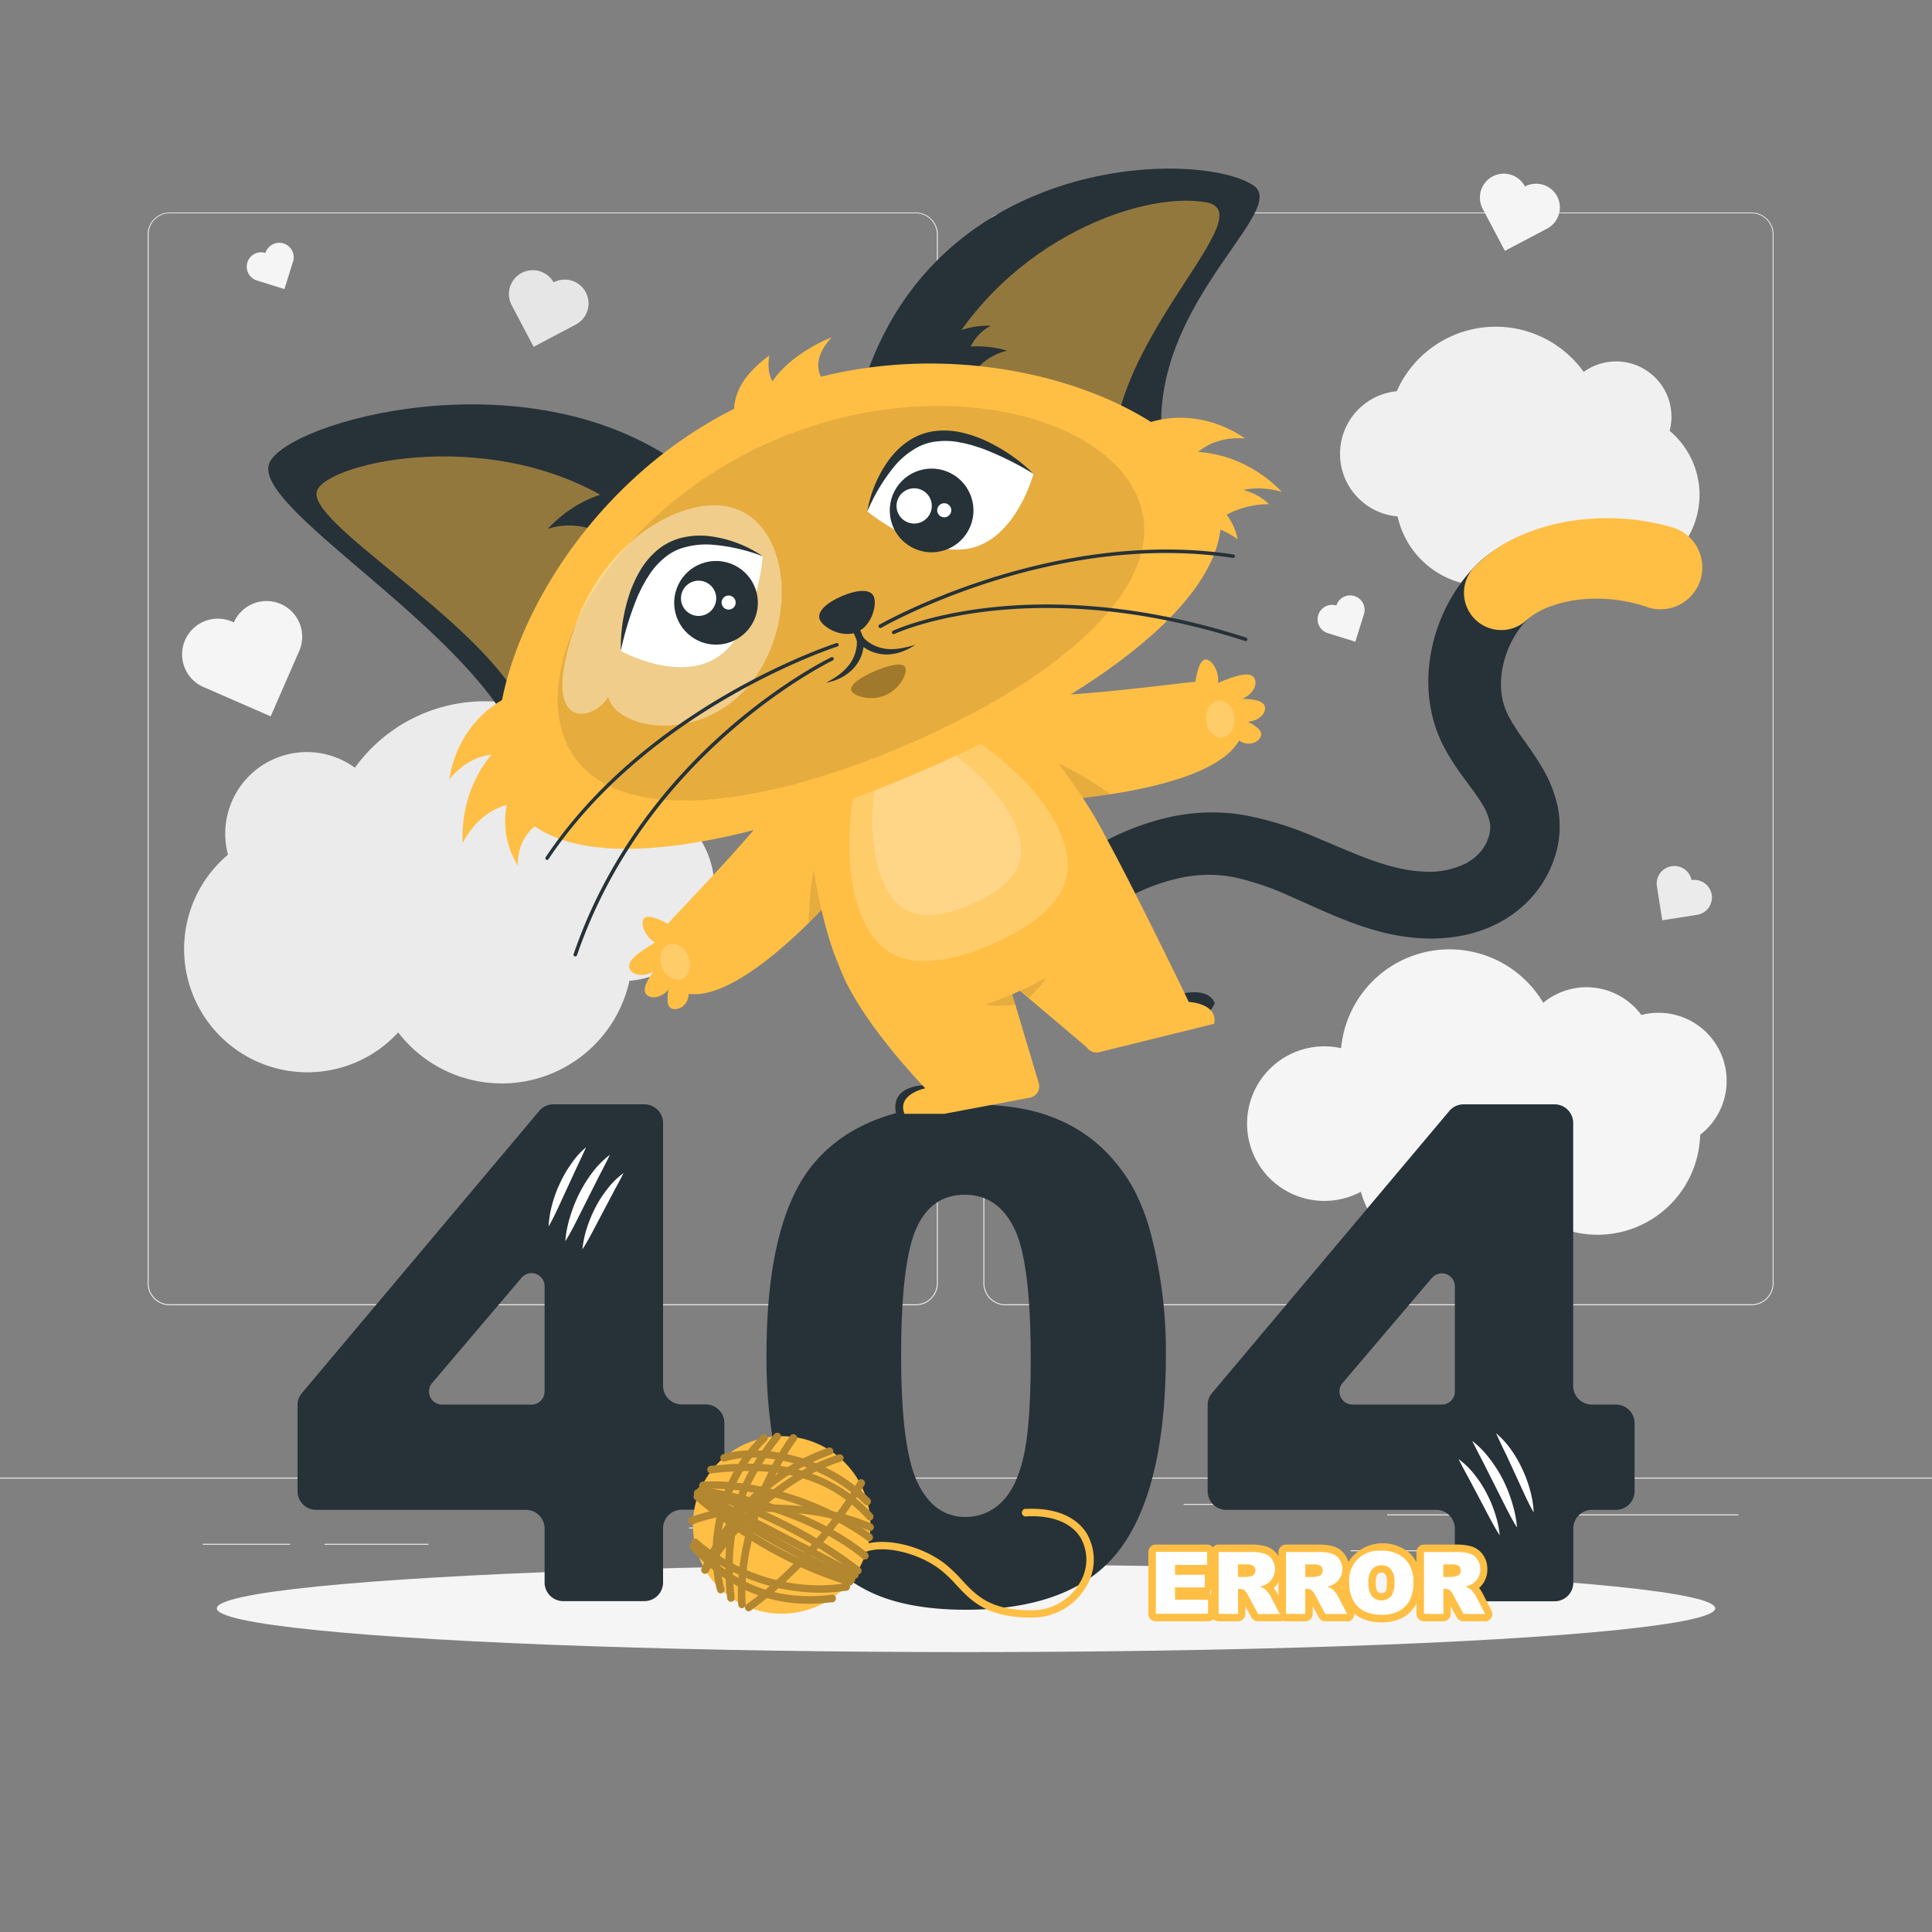 <svg xmlns="http://www.w3.org/2000/svg" viewBox="0 0 500 500"><rect x="0" y="0" width="500" height="500" fill="#808080" stroke="none"/><g id="freepik--background-complete--inject-38"><rect y="382.4" width="500" height="0.25" style="fill:#ebebeb"></rect><rect x="359" y="391.92" width="90.9" height="0.25" style="fill:#ebebeb"></rect><rect x="306.33" y="389.21" width="24.89" height="0.25" style="fill:#ebebeb"></rect><rect x="349.52" y="401.21" width="38.59" height="0.25" style="fill:#ebebeb"></rect><rect x="52.46" y="399.53" width="22.64" height="0.25" style="fill:#ebebeb"></rect><rect x="84" y="399.53" width="26.89" height="0.25" style="fill:#ebebeb"></rect><rect x="178.31" y="395.31" width="46.84" height="0.25" style="fill:#ebebeb"></rect><path d="M237,337.8H43.91a5.71,5.71,0,0,1-5.7-5.71V60.66A5.71,5.71,0,0,1,43.91,55H237a5.71,5.71,0,0,1,5.71,5.71V332.09A5.71,5.71,0,0,1,237,337.8ZM43.91,55.2a5.46,5.46,0,0,0-5.45,5.46V332.09a5.46,5.46,0,0,0,5.45,5.46H237a5.47,5.47,0,0,0,5.46-5.46V60.66A5.47,5.47,0,0,0,237,55.2Z" style="fill:#ebebeb"></path><path d="M453.31,337.8H260.21a5.72,5.72,0,0,1-5.71-5.71V60.66A5.72,5.72,0,0,1,260.21,55h193.1A5.71,5.71,0,0,1,459,60.66V332.09A5.71,5.71,0,0,1,453.31,337.8ZM260.21,55.2a5.47,5.47,0,0,0-5.46,5.46V332.09a5.47,5.47,0,0,0,5.46,5.46h193.1a5.47,5.47,0,0,0,5.46-5.46V60.66a5.47,5.47,0,0,0-5.46-5.46Z" style="fill:#ebebeb"></path><path d="M429.17,262.11a17.67,17.67,0,0,0-4.39.57,17.61,17.61,0,0,0-25.39-3.16,28.18,28.18,0,0,0-52.31,11.75,20,20,0,1,0,5.11,37.15,23.81,23.81,0,0,0,44,4.77A26.57,26.57,0,0,0,440,293.68a17.62,17.62,0,0,0-10.79-31.57Z" style="fill:#f5f5f5"></path><path d="M72.67,156.32a9.24,9.24,0,0,0-12.16,4.77A9.24,9.24,0,1,0,53.12,178l16.93,7.39,7.39-16.93A9.23,9.23,0,0,0,72.67,156.32Z" style="fill:#f5f5f5"></path><path d="M151.61,75.66a6.17,6.17,0,0,0-8.34-2.59,6.18,6.18,0,0,0-10.93,5.76l5.76,10.93L149,84A6.17,6.17,0,0,0,151.61,75.66Z" style="fill:#e6e6e6"></path><path d="M403,50.84a6.17,6.17,0,0,0-8.34-2.58A6.18,6.18,0,1,0,383.7,54l5.76,10.92,10.92-5.75A6.19,6.19,0,0,0,403,50.84Z" style="fill:#f5f5f5"></path><path d="M443,231.57a4.58,4.58,0,0,0-5.22-3.81,4.56,4.56,0,0,0-9,1.41l1.41,9,9-1.41A4.57,4.57,0,0,0,443,231.57Z" style="fill:#ebebeb"></path><path d="M350.53,154.26a3.73,3.73,0,0,0-4.68,2.45,3.74,3.74,0,0,0-2.23,7.14l7.14,2.23,2.23-7.14A3.74,3.74,0,0,0,350.53,154.26Z" style="fill:#f5f5f5"></path><path d="M73.39,63a3.75,3.75,0,0,0-4.69,2.46,3.73,3.73,0,1,0-2.22,7.13l7.13,2.23,2.23-7.14A3.73,3.73,0,0,0,73.39,63Z" style="fill:#f5f5f5"></path><path d="M184.91,229.92a24,24,0,0,0-21.66-23.86,41.39,41.39,0,0,0-71.4-7.37A21.12,21.12,0,0,0,59,221.19a31.91,31.91,0,1,0,44.05,46,33.83,33.83,0,0,0,59.85-13.36A24,24,0,0,0,184.91,229.92Z" style="fill:#ebebeb"></path><path d="M346.8,117.42a16.26,16.26,0,0,1,14.68-16.17,28,28,0,0,1,48.38-5,14.32,14.32,0,0,1,22.24,15.25,21.62,21.62,0,1,1-29.85,31.15,22.92,22.92,0,0,1-40.56-9A16.25,16.25,0,0,1,346.8,117.42Z" style="fill:#f0f0f0"></path></g><g id="freepik--Shadow--inject-38"><ellipse id="freepik--path--inject-38" cx="250" cy="416.24" rx="193.89" ry="11.32" style="fill:#f5f5f5"></ellipse></g><g id="freepik--error-404--inject-38"><path d="M136.11,390.75H81.78A4.83,4.83,0,0,1,77,385.92V363.63a4.84,4.84,0,0,1,1.14-3.11l61.4-73a4.84,4.84,0,0,1,3.7-1.72h23.53a4.83,4.83,0,0,1,4.83,4.83v68a4.83,4.83,0,0,0,4.83,4.83h6.21a4.83,4.83,0,0,1,4.83,4.83v17.59a4.83,4.83,0,0,1-4.83,4.83h-6.21a4.83,4.83,0,0,0-4.83,4.83v14a4.83,4.83,0,0,1-4.83,4.83H145.77a4.83,4.83,0,0,1-4.83-4.83v-14A4.83,4.83,0,0,0,136.11,390.75Zm4.83-30.63v-27.2a3.38,3.38,0,0,0-6-2.19l-23.11,27.2a3.38,3.38,0,0,0,2.57,5.57h23.12A3.38,3.38,0,0,0,140.94,360.12Z" style="fill:#263238"></path><path d="M198.37,350.66q0-36,13-50.45t39.53-14.4q12.76,0,21,3.15a38.73,38.73,0,0,1,13.36,8.19,43.62,43.62,0,0,1,8.15,10.6,55.21,55.21,0,0,1,4.79,13,121,121,0,0,1,3.54,29.49q0,34.41-11.65,50.36t-40.09,16q-16,0-25.79-5.09A41.73,41.73,0,0,1,208,396.53q-4.58-7-7.12-19.1A131,131,0,0,1,198.37,350.66Zm34.84.08q0,24.15,4.27,33t12.37,8.85a13,13,0,0,0,9.27-3.76q3.93-3.75,5.78-11.86t1.85-25.26q0-25.17-4.27-33.84t-12.8-8.67q-8.72,0-12.59,8.84T233.21,350.74Z" style="fill:#263238"></path><path d="M371.69,390.75H317.37a4.83,4.83,0,0,1-4.83-4.83V363.63a4.84,4.84,0,0,1,1.13-3.11l61.41-73a4.82,4.82,0,0,1,3.69-1.72h23.54a4.83,4.83,0,0,1,4.83,4.83v68A4.83,4.83,0,0,0,412,363.5h6.2a4.83,4.83,0,0,1,4.83,4.83v17.59a4.83,4.83,0,0,1-4.83,4.83H412a4.83,4.83,0,0,0-4.83,4.83v14a4.83,4.83,0,0,1-4.83,4.83h-21a4.83,4.83,0,0,1-4.83-4.83v-14A4.83,4.83,0,0,0,371.69,390.75Zm4.83-30.63v-27.2a3.38,3.38,0,0,0-5.95-2.19l-23.12,27.2A3.38,3.38,0,0,0,350,363.5h23.11A3.38,3.38,0,0,0,376.52,360.12Z" style="fill:#263238"></path><path d="M157.82,298.88c-.93,2-1.91,3.8-2.86,5.66l-2.8,5.55-2.8,5.57c-.94,1.87-1.91,3.74-3.06,5.58a28.65,28.65,0,0,1,1.23-6.31,36.91,36.91,0,0,1,2.37-6,34.49,34.49,0,0,1,3.4-5.48A23.17,23.17,0,0,1,157.82,298.88Z" style="fill:#fff"></path><path d="M161.38,303.58c-.87,1.73-1.77,3.36-2.65,5l-2.59,4.9-2.59,4.92c-.87,1.65-1.76,3.31-2.82,4.93a25.81,25.81,0,0,1,1.19-5.61,33.57,33.57,0,0,1,2.21-5.29,29.48,29.48,0,0,1,3.13-4.82A20.44,20.44,0,0,1,161.38,303.58Z" style="fill:#fff"></path><path d="M151.66,296.91c-.77,1.8-1.59,3.49-2.39,5.19l-2.35,5.09-2.35,5.1c-.8,1.71-1.61,3.43-2.59,5.12a25.5,25.5,0,0,1,.93-5.72,32.18,32.18,0,0,1,2-5.45,31,31,0,0,1,2.89-5A21.29,21.29,0,0,1,151.66,296.91Z" style="fill:#fff"></path><path d="M381,372.91a23.45,23.45,0,0,1,4.52,4.6A34.77,34.77,0,0,1,389,383a37.43,37.43,0,0,1,2.36,6,29.26,29.26,0,0,1,1.24,6.31c-1.16-1.84-2.12-3.71-3.07-5.58l-2.8-5.57-2.8-5.55C382.94,376.71,382,374.87,381,372.91Z" style="fill:#fff"></path><path d="M377.48,377.61a20.88,20.88,0,0,1,4.11,4,29.34,29.34,0,0,1,3.13,4.83,31.79,31.79,0,0,1,2.21,5.29,25.25,25.25,0,0,1,1.2,5.61c-1.06-1.62-1.95-3.28-2.83-4.93l-2.59-4.92-2.59-4.9C379.24,381,378.34,379.34,377.48,377.61Z" style="fill:#fff"></path><path d="M387.19,370.94a21.34,21.34,0,0,1,3.92,4.3,30.27,30.27,0,0,1,2.88,5,33.11,33.11,0,0,1,2,5.45,26.08,26.08,0,0,1,.93,5.72c-1-1.7-1.8-3.41-2.59-5.12l-2.35-5.11-2.35-5.08C388.79,374.43,388,372.74,387.19,370.94Z" style="fill:#fff"></path></g><g id="freepik--Error--inject-38"><path d="M299.12,401.62H312.4V405h-8.31v2.55h7.71v3.27h-7.71V414h8.55v3.63H299.12Z" style="fill:#FFBF45"></path><path d="M312.64,419.59H299.12a1.93,1.93,0,0,1-1.93-1.93v-16a1.92,1.92,0,0,1,1.93-1.93H312.4a1.92,1.92,0,0,1,1.93,1.93V405a1.93,1.93,0,0,0-.6,2.55v3.27a1.94,1.94,0,0,0,.84,3.17v3.63A1.93,1.93,0,0,1,312.64,419.59Zm-11.59-3.86h2.13a1.91,1.91,0,0,1-1-1.7v-3.17a1.94,1.94,0,0,0,0-3.27V405a1.92,1.92,0,0,1,.71-1.49h-1.82Z" style="fill:#FFBF45"></path><path d="M315.38,417.66v-16h8.26a12.11,12.11,0,0,1,3.51.39,3.71,3.71,0,0,1,2,1.46,4.52,4.52,0,0,1-1.39,6.47,5.85,5.85,0,0,1-1.74.64,5,5,0,0,1,1.29.59,4.77,4.77,0,0,1,.79.84,7.06,7.06,0,0,1,.7,1l2.4,4.65h-5.6l-2.65-4.9a3.8,3.8,0,0,0-.9-1.24,2.06,2.06,0,0,0-1.21-.37h-.44v6.51Zm5-9.54h2.09a8.25,8.25,0,0,0,1.31-.22,1.31,1.31,0,0,0,.81-.51,1.63,1.63,0,0,0-.18-2.12,3,3,0,0,0-1.85-.41h-2.18Z" style="fill:#FFBF45"></path><path d="M331.16,419.59h-5.6a1.94,1.94,0,0,1-1.7-1l-1.57-2.92v2a1.94,1.94,0,0,1-1.93,1.93h-5a1.93,1.93,0,0,1-1.93-1.93v-16a1.92,1.92,0,0,1,1.93-1.93h8.26a13.61,13.61,0,0,1,4.11.49,5.63,5.63,0,0,1,2.94,2.19,6.29,6.29,0,0,1,1.09,3.7,6.42,6.42,0,0,1-.83,3.28,6.11,6.11,0,0,1-1.3,1.56,7.56,7.56,0,0,1,.83,1.24l2.39,4.62a1.93,1.93,0,0,1-1.71,2.82Zm-4.45-3.86H328L327,413.9a3.51,3.51,0,0,0-.48-.68,5.64,5.64,0,0,0-.45-.51h0a3.78,3.78,0,0,0-.74-.3,2,2,0,0,1-.67-.39Zm-9.4,0h1.12v-4.58a1.93,1.93,0,0,1,.74-1.52,1.91,1.91,0,0,1-.74-1.51v-3.26a1.94,1.94,0,0,1,.51-1.31h-1.63Zm5.86-5.75a4.18,4.18,0,0,1,.93,1,2.15,2.15,0,0,1-.05-.51,2.12,2.12,0,0,1,.18-.71l-.09,0C323.76,409.88,323.44,409.94,323.17,410Zm2.23-6.35.23.17a3.33,3.33,0,0,1,1.18,2.66,3.4,3.4,0,0,1-.7,2.09,2.39,2.39,0,0,0,.61-.26,2.59,2.59,0,0,0,.91-.89,2.62,2.62,0,0,0,.3-1.33,2.5,2.5,0,0,0-.4-1.49,1.82,1.82,0,0,0-1-.74A6.48,6.48,0,0,0,325.4,403.63ZM323.34,406h0Z" style="fill:#FFBF45"></path><path d="M332.81,417.66v-16h8.26a12.14,12.14,0,0,1,3.52.39,3.69,3.69,0,0,1,2,1.46,4.52,4.52,0,0,1-1.39,6.47,5.85,5.85,0,0,1-1.74.64,5,5,0,0,1,1.29.59,4.72,4.72,0,0,1,.8.84,7.7,7.7,0,0,1,.69,1l2.4,4.65H343l-2.65-4.9a3.66,3.66,0,0,0-.9-1.24,2,2,0,0,0-1.21-.37h-.44v6.51Zm5-9.54h2.09a8.08,8.08,0,0,0,1.31-.22,1.31,1.31,0,0,0,.81-.51,1.45,1.45,0,0,0,.31-.93,1.48,1.48,0,0,0-.49-1.19,3,3,0,0,0-1.85-.41h-2.18Z" style="fill:#FFBF45"></path><path d="M348.59,419.59H343a1.94,1.94,0,0,1-1.7-1l-1.57-2.92v2a1.93,1.93,0,0,1-1.93,1.93h-5a1.94,1.94,0,0,1-1.93-1.93v-16a1.93,1.93,0,0,1,1.93-1.93h8.26a13.57,13.57,0,0,1,4.11.49,5.61,5.61,0,0,1,2.95,2.19,6.82,6.82,0,0,1,.25,7,6.28,6.28,0,0,1-1.29,1.56,8.28,8.28,0,0,1,.83,1.24l2.38,4.62a1.93,1.93,0,0,1-1.71,2.82Zm-4.45-3.86h1.29l-.95-1.83a5,5,0,0,0-.49-.68,3.28,3.28,0,0,0-.45-.51h0a3.78,3.78,0,0,0-.74-.3,2,2,0,0,1-.66-.39Zm-9.4,0h1.12v-4.58a1.93,1.93,0,0,1,.74-1.52,1.91,1.91,0,0,1-.74-1.51v-3.26a1.91,1.91,0,0,1,.52-1.31h-1.64ZM340.6,410a4.18,4.18,0,0,1,.93,1,1.73,1.73,0,0,1,0-.51,1.9,1.9,0,0,1,.17-.71l-.08,0C341.19,409.88,340.87,409.94,340.6,410Zm2.24-6.35.22.17a3.33,3.33,0,0,1,1.18,2.66,3.4,3.4,0,0,1-.7,2.09,2.52,2.52,0,0,0,.62-.26,2.56,2.56,0,0,0,.9-.89,2.62,2.62,0,0,0,.3-1.33,2.5,2.5,0,0,0-.4-1.49,1.82,1.82,0,0,0-1-.74A6.51,6.51,0,0,0,342.84,403.63ZM340.77,406h0Z" style="fill:#FFBF45"></path><path d="M349.17,409.65a7.6,7.6,0,0,1,8.29-8.31,8.41,8.41,0,0,1,6.17,2.15,8.14,8.14,0,0,1,2.16,6,9.9,9.9,0,0,1-.94,4.61,6.78,6.78,0,0,1-2.74,2.8,9,9,0,0,1-4.46,1,10.36,10.36,0,0,1-4.49-.86,6.71,6.71,0,0,1-2.88-2.74A9.06,9.06,0,0,1,349.17,409.65Zm5,0a5.39,5.39,0,0,0,.9,3.49,3.42,3.42,0,0,0,4.93,0,5.93,5.93,0,0,0,.88-3.73,5,5,0,0,0-.92-3.31,3.14,3.14,0,0,0-2.48-1,3,3,0,0,0-2.4,1.06A5.37,5.37,0,0,0,354.13,409.67Z" style="fill:#FFBF45"></path><path d="M357.65,419.86a12.2,12.2,0,0,1-5.33-1.06,8.57,8.57,0,0,1-3.7-3.49,10.89,10.89,0,0,1-1.38-5.66A10.64,10.64,0,0,1,365,402.13a10,10,0,0,1,2.74,7.39,11.76,11.76,0,0,1-1.17,5.51,8.62,8.62,0,0,1-3.5,3.58A10.92,10.92,0,0,1,357.65,419.86ZM359,403.37a4.84,4.84,0,0,1,2.38,1.5,6.67,6.67,0,0,1,1.39,4.58c0,2.29-.43,3.91-1.32,5a4.79,4.79,0,0,1-2.16,1.46,5.68,5.68,0,0,0,1.89-.63,4.85,4.85,0,0,0,2-2,8,8,0,0,0,.73-3.71,6.26,6.26,0,0,0-1.6-4.66A5.63,5.63,0,0,0,359,403.37Zm-3.09,0a5.51,5.51,0,0,0-3.18,1.52,6.38,6.38,0,0,0-1.62,4.75,7.19,7.19,0,0,0,.84,3.7,4.77,4.77,0,0,0,2.06,2,6.34,6.34,0,0,0,1.61.51,4.87,4.87,0,0,1-2.05-1.43,8.95,8.95,0,0,1,0-9.5A4.84,4.84,0,0,1,355.9,403.38Zm1.54,3.65a1.09,1.09,0,0,0-.94.38,3.71,3.71,0,0,0-.44,2.26,3.64,3.64,0,0,0,.44,2.24,1.14,1.14,0,0,0,1,.38c.7,0,.9-.23,1-.35s.42-.56.42-2.49a3.16,3.16,0,0,0-.44-2A1.22,1.22,0,0,0,357.44,407Z" style="fill:#FFBF45"></path><path d="M368.53,417.66v-16h8.26a12.11,12.11,0,0,1,3.51.39,3.71,3.71,0,0,1,2,1.46,4.52,4.52,0,0,1-1.39,6.47,5.85,5.85,0,0,1-1.74.64,5,5,0,0,1,1.29.59,4.77,4.77,0,0,1,.79.84,7.06,7.06,0,0,1,.7,1l2.4,4.65h-5.6l-2.65-4.9a3.8,3.8,0,0,0-.9-1.24,2.06,2.06,0,0,0-1.21-.37h-.44v6.51Zm5-9.54h2.09a8.25,8.25,0,0,0,1.31-.22,1.31,1.31,0,0,0,.81-.51,1.63,1.63,0,0,0-.18-2.12,3,3,0,0,0-1.85-.41h-2.18Z" style="fill:#FFBF45"></path><path d="M384.31,419.59h-5.6a1.94,1.94,0,0,1-1.7-1l-1.57-2.92v2a1.94,1.94,0,0,1-1.93,1.93h-5a1.93,1.93,0,0,1-1.93-1.93v-16a1.92,1.92,0,0,1,1.93-1.93h8.26a13.61,13.61,0,0,1,4.11.49,5.63,5.63,0,0,1,2.94,2.19,6.29,6.29,0,0,1,1.1,3.7,6.4,6.4,0,0,1-.84,3.28,6.11,6.11,0,0,1-1.3,1.56,7.56,7.56,0,0,1,.83,1.24l2.39,4.62a1.93,1.93,0,0,1-1.71,2.82Zm-4.45-3.86h1.28l-.94-1.83a5,5,0,0,0-.49-.68,5.64,5.64,0,0,0-.45-.51h0a3.78,3.78,0,0,0-.74-.3,2,2,0,0,1-.67-.39Zm-9.4,0h1.12v-4.58a1.93,1.93,0,0,1,.74-1.52,1.91,1.91,0,0,1-.74-1.51v-3.26a1.9,1.9,0,0,1,.51-1.31h-1.63Zm5.86-5.75a4.18,4.18,0,0,1,.93,1,1.73,1.73,0,0,1,0-.51,1.9,1.9,0,0,1,.17-.71l-.09,0C376.91,409.88,376.59,409.94,376.32,410Zm2.24-6.35.22.17a3.33,3.33,0,0,1,1.18,2.66,3.4,3.4,0,0,1-.7,2.09,2.58,2.58,0,0,0,1.51-1.15,3,3,0,0,0-.09-2.82,1.82,1.82,0,0,0-1-.74A6.51,6.51,0,0,0,378.56,403.63Zm-2.09,3.23Zm0-.84h0Z" style="fill:#FFBF45"></path><path d="M299.12,401.62H312.4V405h-8.31v2.55h7.71v3.27h-7.71V414h8.55v3.63H299.12Z" style="fill:#fff"></path><path d="M315.38,417.66v-16h8.26a12.11,12.11,0,0,1,3.51.39,3.71,3.71,0,0,1,2,1.46,4.52,4.52,0,0,1-1.39,6.47,5.85,5.85,0,0,1-1.74.64,5,5,0,0,1,1.29.59,4.77,4.77,0,0,1,.79.84,7.06,7.06,0,0,1,.7,1l2.4,4.65h-5.6l-2.65-4.9a3.8,3.8,0,0,0-.9-1.24,2.06,2.06,0,0,0-1.21-.37h-.44v6.51Zm5-9.54h2.09a8.25,8.25,0,0,0,1.31-.22,1.31,1.31,0,0,0,.81-.51,1.63,1.63,0,0,0-.18-2.12,3,3,0,0,0-1.85-.41h-2.18Z" style="fill:#fff"></path><path d="M332.81,417.66v-16h8.26a12.14,12.14,0,0,1,3.52.39,3.69,3.69,0,0,1,2,1.46,4.52,4.52,0,0,1-1.39,6.47,5.85,5.85,0,0,1-1.74.64,5,5,0,0,1,1.29.59,4.72,4.72,0,0,1,.8.84,7.7,7.7,0,0,1,.69,1l2.4,4.65H343l-2.65-4.9a3.66,3.66,0,0,0-.9-1.24,2,2,0,0,0-1.21-.37h-.44v6.51Zm5-9.54h2.09a8.08,8.08,0,0,0,1.31-.22,1.31,1.31,0,0,0,.81-.51,1.45,1.45,0,0,0,.31-.93,1.48,1.48,0,0,0-.49-1.19,3,3,0,0,0-1.85-.41h-2.18Z" style="fill:#fff"></path><path d="M349.17,409.65a7.6,7.6,0,0,1,8.29-8.31,8.41,8.41,0,0,1,6.17,2.15,8.14,8.14,0,0,1,2.16,6,9.9,9.9,0,0,1-.94,4.61,6.78,6.78,0,0,1-2.74,2.8,9,9,0,0,1-4.46,1,10.36,10.36,0,0,1-4.49-.86,6.71,6.71,0,0,1-2.88-2.74A9.06,9.06,0,0,1,349.17,409.65Zm5,0a5.39,5.39,0,0,0,.9,3.49,3.42,3.42,0,0,0,4.93,0,5.93,5.93,0,0,0,.88-3.73,5,5,0,0,0-.92-3.31,3.14,3.14,0,0,0-2.48-1,3,3,0,0,0-2.4,1.06A5.37,5.37,0,0,0,354.13,409.67Z" style="fill:#fff"></path><path d="M368.53,417.66v-16h8.26a12.11,12.11,0,0,1,3.51.39,3.71,3.71,0,0,1,2,1.46,4.52,4.52,0,0,1-1.39,6.47,5.85,5.85,0,0,1-1.74.64,5,5,0,0,1,1.29.59,4.77,4.77,0,0,1,.79.84,7.06,7.06,0,0,1,.7,1l2.4,4.65h-5.6l-2.65-4.9a3.8,3.8,0,0,0-.9-1.24,2.06,2.06,0,0,0-1.21-.37h-.44v6.51Zm5-9.54h2.09a8.25,8.25,0,0,0,1.31-.22,1.31,1.31,0,0,0,.81-.51,1.63,1.63,0,0,0-.18-2.12,3,3,0,0,0-1.85-.41h-2.18Z" style="fill:#fff"></path></g><g id="freepik--Character--inject-38"><path d="M426.5,156.28a40.77,40.77,0,0,0-13-1.91A34.67,34.67,0,0,0,401,156.78a19.19,19.19,0,0,0-4.67,2.64c-.14.12-.3.23-.41.34s-.22.19-.4.38-.65.67-1,1a22.46,22.46,0,0,0-1.77,2.29,25,25,0,0,0-4.14,11,20.27,20.27,0,0,0,.07,5.62,16.45,16.45,0,0,0,.61,2.58,17.86,17.86,0,0,0,1,2.46A49.68,49.68,0,0,0,394,191c1.53,2.18,3.3,4.56,5,7.47a33.07,33.07,0,0,1,4.17,10.46,26.55,26.55,0,0,1,.44,6.32,26.24,26.24,0,0,1-1.09,6.12,29,29,0,0,1-5.7,10.37,29.56,29.56,0,0,1-4.25,4.05,30.69,30.69,0,0,1-4.78,3.09,35,35,0,0,1-10.36,3.43,43.78,43.78,0,0,1-10.23.48,53.55,53.55,0,0,1-9.65-1.58,77.91,77.91,0,0,1-8.75-2.83c-5.56-2.13-10.6-4.57-15.41-6.64a69.59,69.59,0,0,0-13.9-4.68,33,33,0,0,0-6.59-.66,36.5,36.5,0,0,0-6.69.64,51.42,51.42,0,0,0-13.36,4.72c-8.74,4.41-16.82,11.13-25.18,18.17h0a7.5,7.5,0,0,1-9.76-11.39c8.25-7.19,16.94-14.9,27.72-20.66a66.64,66.64,0,0,1,17.44-6.5,51.93,51.93,0,0,1,9.63-1.11,48.65,48.65,0,0,1,9.77.77,85.08,85.08,0,0,1,17.35,5.37c5.3,2.17,10.19,4.4,14.91,6.1a62.27,62.27,0,0,0,6.92,2.1,35.37,35.37,0,0,0,6.58.94,21.38,21.38,0,0,0,11.31-2.19,13.86,13.86,0,0,0,2.08-1.42,12.33,12.33,0,0,0,1.66-1.65,11.13,11.13,0,0,0,2.08-4,7.86,7.86,0,0,0,.3-2,7.65,7.65,0,0,0-.18-1.86,15.63,15.63,0,0,0-2.08-4.65c-1.11-1.8-2.63-3.82-4.3-6.09a66,66,0,0,1-5.21-8,37.15,37.15,0,0,1-2.24-5.08,35.8,35.8,0,0,1-1.4-5.38,39.08,39.08,0,0,1-.41-10.77,44,44,0,0,1,6.9-19.63,41.85,41.85,0,0,1,3.17-4.28c.59-.68,1.19-1.35,1.82-2,.29-.31.71-.7,1.08-1.05s.76-.67,1.14-1a38.29,38.29,0,0,1,9.44-5.68,54.12,54.12,0,0,1,19.54-4.18,60.83,60.83,0,0,1,19.4,2.53,10,10,0,0,1-5.69,19.13Z" style="fill:#263238"></path><path d="M426.26,157.09a40.82,40.82,0,0,0-16.72-2,33.88,33.88,0,0,0-8,1.72,20,20,0,0,0-5.92,3.22l-.57.49A9.64,9.64,0,0,1,382,146.31a38,38,0,0,1,12.17-8,53.86,53.86,0,0,1,12.73-3.55,61.83,61.83,0,0,1,25.68,1.64,10.83,10.83,0,1,1-5.72,20.9l-.53-.16Z" style="fill:#FFBF45"></path><path d="M239.8,280.85l3.71,5.78c-3.73,1.95-7.63,1.66-11.61,1.66C230.21,280.47,239.8,280.85,239.8,280.85Z" style="fill:#263238"></path><path d="M217.19,250c4.73,13.61,22.27,31.66,22.27,31.66s-7.4,1.48-5.39,6.59H244.4l22.24-4.19a3,3,0,0,0,2.28-3.41l-8.21-27.54Z" style="fill:#FFBF45"></path><path d="M303.46,257.79l2,8.11c3.92-1.55,7.23-2.61,8.93-6.25C312.42,254.59,303.46,257.79,303.46,257.79Z" style="fill:#263238"></path><path d="M285.9,216.18c7,12.54,21.76,43.12,21.76,43.12s7.58.32,6.57,5.65l-29.39,7.26A3.15,3.15,0,0,1,281.2,271l-21-17.78C271.66,246.22,285,227.85,285.9,216.18Z" style="fill:#FFBF45"></path><path d="M272.28,242.49a54.33,54.33,0,0,1-12,10.77l6,4.89C272.75,252.36,274.59,246.16,272.28,242.49Z" style="opacity:0.1"></path><path d="M264.8,179.77c8.16,1.39,42.05-3.21,44.57-3.33.27-1.87,1.13-6.5,3.16-5.68s3.07,4.32,2.66,6c4.81-.86,11.13,9,3.94,17-10.53,11.82-49,13.63-49,13.63S249.26,181.73,264.8,179.77Z" style="fill:#FFBF45"></path><path d="M267.34,195.5a11.12,11.12,0,0,0-4.82.53,85.51,85.51,0,0,0,7.62,11.36s7.76-.37,17.26-1.83C282.17,201.82,273.88,196.55,267.34,195.5Z" style="opacity:0.1"></path><path d="M315.19,176.73c4.86-2,8.26-3,9.38-1.33s-.38,5.18-5.08,6.09C315.18,178.79,315.19,176.73,315.19,176.73Z" style="fill:#FFBF45"></path><path d="M318.35,180.89c5.12-.17,8.55.13,9,2s-2.13,4.59-6.71,3.8C317.63,182.77,318.35,180.89,318.35,180.89Z" style="fill:#FFBF45"></path><path d="M321.58,186.12c3.29,1.53,5.31,2.87,4.71,4.48s-3.45,2.85-6,.75C320.26,187.33,321.58,186.12,321.58,186.12Z" style="fill:#FFBF45"></path><path d="M202.15,205.34c-3.76,7.37-27.72,31.77-29.33,33.73-1.66-.91-5.88-3-6.43-.87s1.62,5.05,3.18,5.7c-3.56,3.34.53,14.29,11.3,13.35,15.77-1.38,40.22-31.11,40.22-31.11S213,194.05,202.15,205.34Z" style="fill:#FFBF45"></path><path d="M213.23,216.78a11.4,11.4,0,0,1,3.31-3.55,84.67,84.67,0,0,1,4.55,12.91s-4.93,6-11.79,12.73C209.43,232.45,210.16,222.65,213.23,216.78Z" style="opacity:0.1"></path><path d="M169.57,243.9c-4.53,2.68-7.34,4.83-6.67,6.72s4.38,2.8,7.92-.42C171.23,245.13,169.57,243.9,169.57,243.9Z" style="fill:#FFBF45"></path><path d="M171,248.93c-3.2,4-5,6.92-3.74,8.41s4.94,1,7.05-3.12C173,249.47,171,248.93,171,248.93Z" style="fill:#FFBF45"></path><path d="M173.28,254.64c-.75,3.55-.88,6,.78,6.46s4.34-1.06,4.16-4.34C175,254.31,173.28,254.64,173.28,254.64Z" style="fill:#FFBF45"></path><path d="M260.73,253.21l0-.06-13.3-1c-.27,5.73,6.4,9.36,15.36,7.82Z" style="opacity:0.1"></path><path d="M263.19,184.37l-27.44,11.75-27.43,11.75s2.92,35.46,11.92,47.61,26.38,8.41,41.73,1.83,30-16.57,27.46-31.47S263.19,184.37,263.19,184.37Z" style="fill:#FFBF45"></path><path d="M251.25,191l-14.94,6.4-14.93,6.4c.22-2.91-5.88,24.16,4.52,38.59,6.78,9.4,19.44,6.82,30.57,2.05s21.72-12.15,19.59-23.54C272.8,203.43,249,189.18,251.25,191Z" style="fill:#fff;opacity:0.2"></path><path d="M246.5,195.22l-10,4.26-9.95,4.27c.07-2.1-3.38,17.37,4,28.09,4.83,7,13.34,5.44,20.76,2.26s14.42-8.27,12.69-16.59C261.41,204.76,244.92,193.83,246.5,195.22Z" style="fill:#fff;opacity:0.2"></path><ellipse cx="174.74" cy="248.93" rx="3.69" ry="4.77" transform="translate(-80.11 82.95) rotate(-21.86)" style="fill:#fff;opacity:0.2"></ellipse><path d="M319.48,185.84c.19,2.63-1.3,4.88-3.33,5s-3.84-1.86-4-4.48,1.3-4.88,3.33-5S319.29,183.22,319.48,185.84Z" style="fill:#fff;opacity:0.2"></path><path d="M175.69,120c-39.87-28.22-101.13-10.91-105.94-.25-5.11,11.35,50.37,41.92,64,71.46C153.65,154.24,175.69,120,175.69,120Z" style="fill:#263238"></path><path d="M161,131.57c-31.56-22-76.06-12.1-78.94-4.6-3.07,8,40.28,32.35,52.39,54.25C146.8,155.37,161,131.57,161,131.57Z" style="fill:#FFBF45;opacity:0.5"></path><path d="M164.93,126.23c-8.94.6-16.51,3.6-23.18,10.64a18.31,18.31,0,0,1,17.64,3.65Z" style="fill:#263238"></path><path d="M223.4,99.55c19.16-60.46,87.4-60.7,101-51.55,10.33,7-33.66,34.93-21.87,75.25C262.85,109.67,223.4,99.55,223.4,99.55Z" style="fill:#263238"></path><path d="M241.43,98.24c16-35,53.32-49,70.75-45.87,16.48,2.94-32.76,41.37-22.7,75.2C265.7,111.57,241.43,98.24,241.43,98.24Z" style="fill:#FFBF45;opacity:0.5"></path><path d="M240.34,92.84a26.56,26.56,0,0,1,20.33-2.07,14.65,14.65,0,0,0-10.7,9.68Z" style="fill:#263238"></path><path d="M241.17,90a21.2,21.2,0,0,1,15.26-5.7,11.69,11.69,0,0,0-6.3,9.63Z" style="fill:#263238"></path><path d="M314.33,126.34c10.08,23.52-26.28,52-76.9,73.69S141.11,228.4,131,204.87s14.24-80.11,64.86-101.8S304.25,102.81,314.33,126.34Z" style="fill:#FFBF45"></path><path d="M294.35,128.58c9.34,21.81-19.14,46.81-60,64.31s-78.59,20.87-87.93-.95,13.24-60.57,54.08-78.06S285,106.76,294.35,128.58Z" style="opacity:0.1"></path><path d="M212.17,160.37c-.88-2.06,1.81-4.42,5.66-6.08s7.43-2,8.31.09-.47,7.54-4.33,9.2S213.05,162.43,212.17,160.37Z" style="fill:#263238"></path><path d="M220.34,178.74c-.59-1.4,2.24-3.43,6.1-5.08s7.28-2.3,7.87-.91-1.33,5.53-5.18,7.18S220.94,180.13,220.34,178.74Z" style="opacity:0.3"></path><path d="M148.91,161.77c5.51-15.78,18.1-27.49,30.94-30.42,21.65-4.94,28,22.17,17.54,40.86-11.68,20.92-37.48,17.73-40,8.16C153.76,186.74,139,190.07,148.91,161.77Z" style="fill:#fff;opacity:0.4"></path><path d="M197.4,144s-1.47,19.21-11.61,26-25.12-1.53-25.12-1.53,1.47-19.2,11.61-26S197.4,144,197.4,144Z" style="fill:#fff"></path><path d="M160.67,168.37a43.31,43.31,0,0,1,2-13.88,31.08,31.08,0,0,1,2.86-6.58,20.46,20.46,0,0,1,4.71-5.65,15.72,15.72,0,0,1,6.74-3.21,20.18,20.18,0,0,1,7.3-.2,31.45,31.45,0,0,1,13.1,5.1,47.32,47.32,0,0,0-13.3-3,20.63,20.63,0,0,0-6.5.6,13.34,13.34,0,0,0-5.62,2.82,18.76,18.76,0,0,0-4.23,4.87l-.46.69-.41.73c-.26.49-.55,1-.8,1.47-.47,1-1,2-1.39,3.07A80.81,80.81,0,0,0,160.67,168.37Z" style="fill:#263238"></path><path d="M224.45,132.36s14.92,12.19,26.79,9.5,16.22-19.24,16.22-19.24-14.91-12.19-26.79-9.5S224.45,132.36,224.45,132.36Z" style="fill:#fff"></path><path d="M267.46,122.62a81.64,81.64,0,0,0-12.29-6.17c-1-.42-2.13-.74-3.19-1.1-.53-.17-1.08-.29-1.62-.44l-.8-.21-.82-.14a19,19,0,0,0-6.44-.3,13.52,13.52,0,0,0-5.92,2.13,20.35,20.35,0,0,0-4.91,4.29,46.93,46.93,0,0,0-7,11.68,31.35,31.35,0,0,1,5.34-13,20.29,20.29,0,0,1,5.18-5.15,15.71,15.71,0,0,1,7-2.66,20.44,20.44,0,0,1,7.33.49A31,31,0,0,1,256,114.5,43.44,43.44,0,0,1,267.46,122.62Z" style="fill:#263238"></path><circle cx="185.31" cy="156" r="10.83" transform="translate(-31.62 48.22) rotate(-13.67)" style="fill:#263238"></circle><path d="M176.61,156.65a4.56,4.56,0,1,0,2.39-6A4.56,4.56,0,0,0,176.61,156.65Z" style="fill:#fff"></path><circle cx="241.1" cy="132.09" r="10.83" transform="translate(28.89 306.87) rotate(-68.19)" style="fill:#263238"></circle><path d="M232.4,132.74a4.56,4.56,0,1,0,2.39-6A4.55,4.55,0,0,0,232.4,132.74Z" style="fill:#fff"></path><path d="M186.9,156.67a1.82,1.82,0,1,0,.95-2.4A1.83,1.83,0,0,0,186.9,156.67Z" style="fill:#fff"></path><path d="M242.69,132.76a1.82,1.82,0,1,0,1-2.39A1.81,1.81,0,0,0,242.69,132.76Z" style="fill:#fff"></path><path d="M236.88,166.87c-.55.35-1.1.71-1.67,1s-1.2.57-1.83.8a12.69,12.69,0,0,1-4,.71,10.53,10.53,0,0,1-4.07-.88,9.54,9.54,0,0,1-3.43-2.55l1.63-.7a9.71,9.71,0,0,1-.52,4.25,10.52,10.52,0,0,1-2.17,3.55,12.42,12.42,0,0,1-3.27,2.4,19.39,19.39,0,0,1-1.84.77c-.64.19-1.28.35-1.91.5.57-.34,1.14-.65,1.7-1s1.08-.67,1.58-1.07a14.32,14.32,0,0,0,2.65-2.56,10.24,10.24,0,0,0,1.62-3.17,9.51,9.51,0,0,0,.36-1.73,7.25,7.25,0,0,0,0-1.68.92.92,0,0,1,.78-1,.94.94,0,0,1,.85.34,8.46,8.46,0,0,0,1.21,1.17,11,11,0,0,0,1.5.92,10.45,10.45,0,0,0,3.41,1,13.91,13.91,0,0,0,3.69-.16c.63-.08,1.24-.28,1.87-.4S236.25,167.05,236.88,166.87Z" style="fill:#263238"></path><path d="M222.61,166.35a.93.93,0,0,1-.84-.55L219,159.29a.91.91,0,0,1,.48-1.19.9.9,0,0,1,1.2.48l2.79,6.5a.91.91,0,0,1-.84,1.27Z" style="fill:#263238"></path><path d="M131.72,180.23c-8.11,3.81-14,11.91-15.47,21.5,7.16-8.74,15.51-6.17,15.51-6.17Z" style="fill:#FFBF45"></path><path d="M132.55,203.86A21.62,21.62,0,0,0,134,224c-.08-8.6,6.06-11.16,6.06-11.16Z" style="fill:#FFBF45"></path><path d="M132.08,190.66c-8.17,6.1-12.85,16.47-12.36,27.51,6-11.39,15.9-10.42,15.9-10.42Z" style="fill:#FFBF45"></path><path d="M296,109.84c8.35-3.24,18.25-1.88,26.24,3.63-11.27-.84-15.17,7-15.17,7Z" style="fill:#FFBF45"></path><path d="M309.86,126.34c6.73-1.09,14.07-.24,18.57,4.14a23.44,23.44,0,0,0-15.1,5.5Z" style="fill:#FFBF45"></path><path d="M307.61,125.36c6.11,3,11.57,8,12.67,14.19a23.41,23.41,0,0,0-15.48-4.34Z" style="fill:#FFBF45"></path><path d="M303.32,117.3c10.05-1.71,20.78,2.06,28.44,10-12.38-3.51-18.51,4.32-18.51,4.32Z" style="fill:#FFBF45"></path><path d="M190,107.53c-.38-5.66,2.35-10.53,9.11-15.56-1.42,8.08,4.43,10.1,4.43,10.1Z" style="fill:#FFBF45"></path><path d="M197.38,104.38c1.34-6.58,8.08-13,17.89-17.13-7,7.54-1.36,12.22-1.36,12.22Z" style="fill:#FFBF45"></path><path d="M141.59,222.55a.49.49,0,0,1-.25-.08.45.45,0,0,1-.12-.63c26.51-39.62,74.75-55.25,75.23-55.4a.47.47,0,0,1,.58.3.46.46,0,0,1-.3.57c-.48.15-48.42,15.69-74.76,55A.43.43,0,0,1,141.59,222.55Z" style="fill:#263238"></path><path d="M148.89,247.51a.4.4,0,0,1-.15,0,.46.46,0,0,1-.29-.58c18.3-53.45,66.2-76.61,66.68-76.83a.45.45,0,0,1,.6.21.45.45,0,0,1-.21.61c-.48.23-48,23.23-66.2,76.31A.47.47,0,0,1,148.89,247.51Z" style="fill:#263238"></path><path d="M227.8,162.53a.43.43,0,0,1-.39-.23.44.44,0,0,1,.16-.62c.44-.26,44.51-25.33,91.65-18.19a.44.44,0,0,1,.38.51.48.48,0,0,1-.52.39c-46.81-7.1-90.61,17.82-91,18.08A.46.46,0,0,1,227.8,162.53Z" style="fill:#263238"></path><path d="M322.38,165.89a.32.32,0,0,1-.14,0c-55.8-18-90.41-2-90.76-1.82a.45.45,0,1,1-.39-.82c.34-.17,35.25-16.36,91.43,1.77a.47.47,0,0,1,.29.58A.45.45,0,0,1,322.38,165.89Z" style="fill:#263238"></path></g><g id="freepik--ball-of-yarn--inject-38"><circle cx="202.29" cy="394.69" r="22.97" transform="translate(-224.74 274.91) rotate(-47.2)" style="fill:#FFBF45"></circle><path d="M266.75,418.62c-11.38,0-15.4-4.31-19.28-8.47a33.43,33.43,0,0,0-4.21-4c-5.82-4.44-15-6.47-19.63-4.34a1,1,0,0,1-.81-1.75c5.3-2.43,15.19-.34,21.61,4.55a36.26,36.26,0,0,1,4.46,4.25c3.76,4.05,7.32,7.87,17.86,7.87a14.25,14.25,0,0,0,12.74-7.16,11.52,11.52,0,0,0,.15-11.64c-2.39-3.85-7.31-5.81-13.87-5.5a1,1,0,1,1-.09-1.93c7.29-.33,12.83,1.94,15.6,6.41a13.48,13.48,0,0,1-.1,13.6A16.15,16.15,0,0,1,266.75,418.62Z" style="fill:#FFBF45"></path><path d="M212,412.2a51,51,0,0,1-32.91-12.48,1,1,0,0,1,1.28-1.44c8,7.14,22.28,13.9,38.21,11.5a1,1,0,1,1,.29,1.91A46.26,46.26,0,0,1,212,412.2Z" style="fill:#FFBF45"></path><path d="M209.48,415.06c-11.79,0-21.86-4.64-30.65-14.1a1,1,0,0,1,0-1.36,1,1,0,0,1,1.37,0c9.73,10.48,21.1,14.77,34.75,13.15a1,1,0,1,1,.23,1.91A47.29,47.29,0,0,1,209.48,415.06Z" style="fill:#FFBF45"></path><path d="M192.06,416.22a1,1,0,0,1-1-.9c-.84-11.28,3.05-29.24,13.61-43.93a1,1,0,0,1,1.57,1.12C196,386.82,192.21,404.25,193,415.18a1,1,0,0,1-.89,1Z" style="fill:#FFBF45"></path><path d="M182.47,407.27a1,1,0,0,1-.52-.15,1,1,0,0,1-.3-1.33c3.36-5.31,15.84-23.12,35.4-29.37a1,1,0,0,1,1.21.62,1,1,0,0,1-.62,1.21c-18.94,6.06-31.09,23.4-34.36,28.57A1,1,0,0,1,182.47,407.27Z" style="fill:#FFBF45"></path><path d="M182.47,407.27a.92.92,0,0,1-.36-.07,1,1,0,0,1-.54-1.25,55.26,55.26,0,0,1,33-31.36,1,1,0,0,1,.64,1.82,53.33,53.33,0,0,0-31.88,30.26A1,1,0,0,1,182.47,407.27Z" style="fill:#FFBF45"></path><path d="M189.21,414.54a1,1,0,0,1-1-.86c-2.42-20.84,4.42-32.76,12.18-42.53a1,1,0,0,1,1.35-.16,1,1,0,0,1,.16,1.36c-7.5,9.45-14.11,21-11.77,41.11a1,1,0,0,1-.85,1.07Z" style="fill:#FFBF45"></path><path d="M186.53,412.36a1,1,0,0,1-.93-.7c-3-11.05-.77-28.33,11.47-40.18a1,1,0,0,1,1.36,0,1,1,0,0,1,0,1.37c-11.15,10.79-13.95,27.42-10.95,38.27a1,1,0,0,1-.67,1.19Z" style="fill:#FFBF45"></path><path d="M225,398.86a1,1,0,0,1-.56-.18c-14.3-10.29-31.74-14.08-42.67-13.26a1,1,0,0,1-.14-1.93c11.28-.83,29.24,3.05,43.94,13.62a1,1,0,0,1-.57,1.75Z" style="fill:#FFBF45"></path><path d="M225.2,396.19a.88.88,0,0,1-.39-.08c-12.82-5.69-32.22-6.44-45.12-1.76a1,1,0,1,1-.66-1.81c13.32-4.84,33.33-4.06,46.56,1.81a1,1,0,0,1,.49,1.27A1,1,0,0,1,225.2,396.19Z" style="fill:#FFBF45"></path><path d="M225.16,393.49a1,1,0,0,1-.71-.31c-9.51-10.34-21.83-14-40-11.91a1,1,0,1,1-.23-1.91c18.56-2.16,31.78,1.82,41.61,12.52a1,1,0,0,1-.71,1.61Z" style="fill:#FFBF45"></path><path d="M224.44,389.57a1,1,0,0,1-.68-.29c-11.89-11.86-28.66-13.57-36.25-11a1,1,0,0,1-.62-1.83c8.05-2.73,25.77-1,38.23,11.46a1,1,0,0,1,0,1.36A1,1,0,0,1,224.44,389.57Z" style="fill:#FFBF45"></path><path d="M220,410.31a.84.84,0,0,1-.27,0c-23-6.81-39.91-22.27-40.07-22.43a1,1,0,0,1,1.3-1.42c.17.16,16.77,15.32,39.32,22a1,1,0,0,1-.28,1.89Z" style="fill:#FFBF45"></path><path d="M220.46,409.72a1,1,0,0,1-.38-.08,255.59,255.59,0,0,1-39.84-22.25,1,1,0,1,1,1.11-1.57,253.23,253.23,0,0,0,39.49,22.05,1,1,0,0,1-.38,1.85Z" style="fill:#FFBF45"></path><path d="M221.31,408.53a.91.91,0,0,1-.45-.11c-19.67-10.58-40.29-20.85-40.49-20.95a1,1,0,0,1,.85-1.73c.21.1,20.86,10.39,40.55,21a1,1,0,0,1-.46,1.81Z" style="fill:#FFBF45"></path><path d="M222,407.47a.92.92,0,0,1-.59-.2c-17.86-14-40.31-20.5-40.54-20.56a1,1,0,0,1,.53-1.86c.23.07,23,6.65,41.2,20.9a1,1,0,0,1,.16,1.35A.94.94,0,0,1,222,407.47Z" style="fill:#FFBF45"></path><path d="M223.84,403.59a1,1,0,0,1-.61-.21c-16.36-13.44-42-16.61-42.22-16.64a1,1,0,0,1,.23-1.92c.26,0,26.41,3.27,43.22,17.07a1,1,0,0,1,.13,1.35A1,1,0,0,1,223.84,403.59Z" style="fill:#FFBF45"></path><path d="M193.69,417a1,1,0,0,1-.56-1.74c18.23-13.19,28.64-31.49,28.74-31.67a1,1,0,1,1,1.68.95c-.1.18-10.72,18.85-29.29,32.28A1,1,0,0,1,193.69,417Z" style="fill:#FFBF45"></path><g style="opacity:0.3"><path d="M212,412.2a51,51,0,0,1-32.91-12.48,1,1,0,0,1,1.28-1.44c8,7.14,22.28,13.9,38.21,11.5a1,1,0,1,1,.29,1.91A46.26,46.26,0,0,1,212,412.2Z"></path><path d="M209.48,415.06c-11.79,0-21.86-4.64-30.65-14.1a1,1,0,0,1,0-1.36,1,1,0,0,1,1.37,0c9.73,10.48,21.1,14.77,34.75,13.15a1,1,0,1,1,.23,1.91A47.29,47.29,0,0,1,209.48,415.06Z"></path><path d="M192.06,416.22a1,1,0,0,1-1-.9c-.84-11.28,3.05-29.24,13.61-43.93a1,1,0,0,1,1.57,1.12C196,386.82,192.21,404.25,193,415.18a1,1,0,0,1-.89,1Z"></path><path d="M182.47,407.27a1,1,0,0,1-.52-.15,1,1,0,0,1-.3-1.33c3.36-5.31,15.84-23.12,35.4-29.37a1,1,0,0,1,1.21.62,1,1,0,0,1-.62,1.21c-18.94,6.06-31.09,23.4-34.36,28.57A1,1,0,0,1,182.47,407.27Z"></path><path d="M182.47,407.27a.92.92,0,0,1-.36-.07,1,1,0,0,1-.54-1.25,55.26,55.26,0,0,1,33-31.36,1,1,0,0,1,.64,1.82,53.33,53.33,0,0,0-31.88,30.26A1,1,0,0,1,182.47,407.27Z"></path><path d="M189.21,414.54a1,1,0,0,1-1-.86c-2.42-20.84,4.42-32.76,12.18-42.53a1,1,0,0,1,1.35-.16,1,1,0,0,1,.16,1.36c-7.5,9.45-14.11,21-11.77,41.11a1,1,0,0,1-.85,1.07Z"></path><path d="M186.53,412.36a1,1,0,0,1-.93-.7c-3-11.05-.77-28.33,11.47-40.18a1,1,0,0,1,1.36,0,1,1,0,0,1,0,1.37c-11.15,10.79-13.95,27.42-10.95,38.27a1,1,0,0,1-.67,1.19Z"></path><path d="M225,398.86a1,1,0,0,1-.56-.18c-14.3-10.29-31.74-14.08-42.67-13.26a1,1,0,0,1-.14-1.93c11.28-.83,29.24,3.05,43.94,13.62a1,1,0,0,1-.57,1.75Z"></path><path d="M225.2,396.19a.88.88,0,0,1-.39-.08c-12.82-5.69-32.22-6.44-45.12-1.76a1,1,0,1,1-.66-1.81c13.32-4.84,33.33-4.06,46.56,1.81a1,1,0,0,1,.49,1.27A1,1,0,0,1,225.2,396.19Z"></path><path d="M225.16,393.49a1,1,0,0,1-.71-.31c-9.51-10.34-21.83-14-40-11.91a1,1,0,1,1-.23-1.91c18.56-2.16,31.78,1.82,41.61,12.52a1,1,0,0,1-.71,1.61Z"></path><path d="M224.44,389.57a1,1,0,0,1-.68-.29c-11.89-11.86-28.66-13.57-36.25-11a1,1,0,0,1-.62-1.83c8.05-2.73,25.77-1,38.23,11.46a1,1,0,0,1,0,1.36A1,1,0,0,1,224.44,389.57Z"></path><path d="M220,410.31a.84.84,0,0,1-.27,0c-23-6.81-39.91-22.27-40.07-22.43a1,1,0,0,1,1.3-1.42c.17.16,16.77,15.32,39.32,22a1,1,0,0,1-.28,1.89Z"></path><path d="M220.46,409.72a1,1,0,0,1-.38-.08,255.59,255.59,0,0,1-39.84-22.25,1,1,0,1,1,1.11-1.57,253.23,253.23,0,0,0,39.49,22.05,1,1,0,0,1-.38,1.85Z"></path><path d="M221.31,408.53a.91.91,0,0,1-.45-.11c-19.67-10.58-40.29-20.85-40.49-20.95a1,1,0,0,1,.85-1.73c.21.1,20.86,10.39,40.55,21a1,1,0,0,1-.46,1.81Z"></path><path d="M222,407.47a.92.92,0,0,1-.59-.2c-17.86-14-40.31-20.5-40.54-20.56a1,1,0,0,1,.53-1.86c.23.07,23,6.65,41.2,20.9a1,1,0,0,1,.16,1.35A.94.94,0,0,1,222,407.47Z"></path><path d="M223.84,403.59a1,1,0,0,1-.61-.21c-16.36-13.44-42-16.61-42.22-16.64a1,1,0,0,1,.23-1.92c.26,0,26.41,3.27,43.22,17.07a1,1,0,0,1,.13,1.35A1,1,0,0,1,223.84,403.59Z"></path><path d="M193.69,417a1,1,0,0,1-.56-1.74c18.23-13.19,28.64-31.49,28.74-31.67a1,1,0,1,1,1.68.95c-.1.18-10.72,18.85-29.29,32.28A1,1,0,0,1,193.69,417Z"></path></g></g></svg>